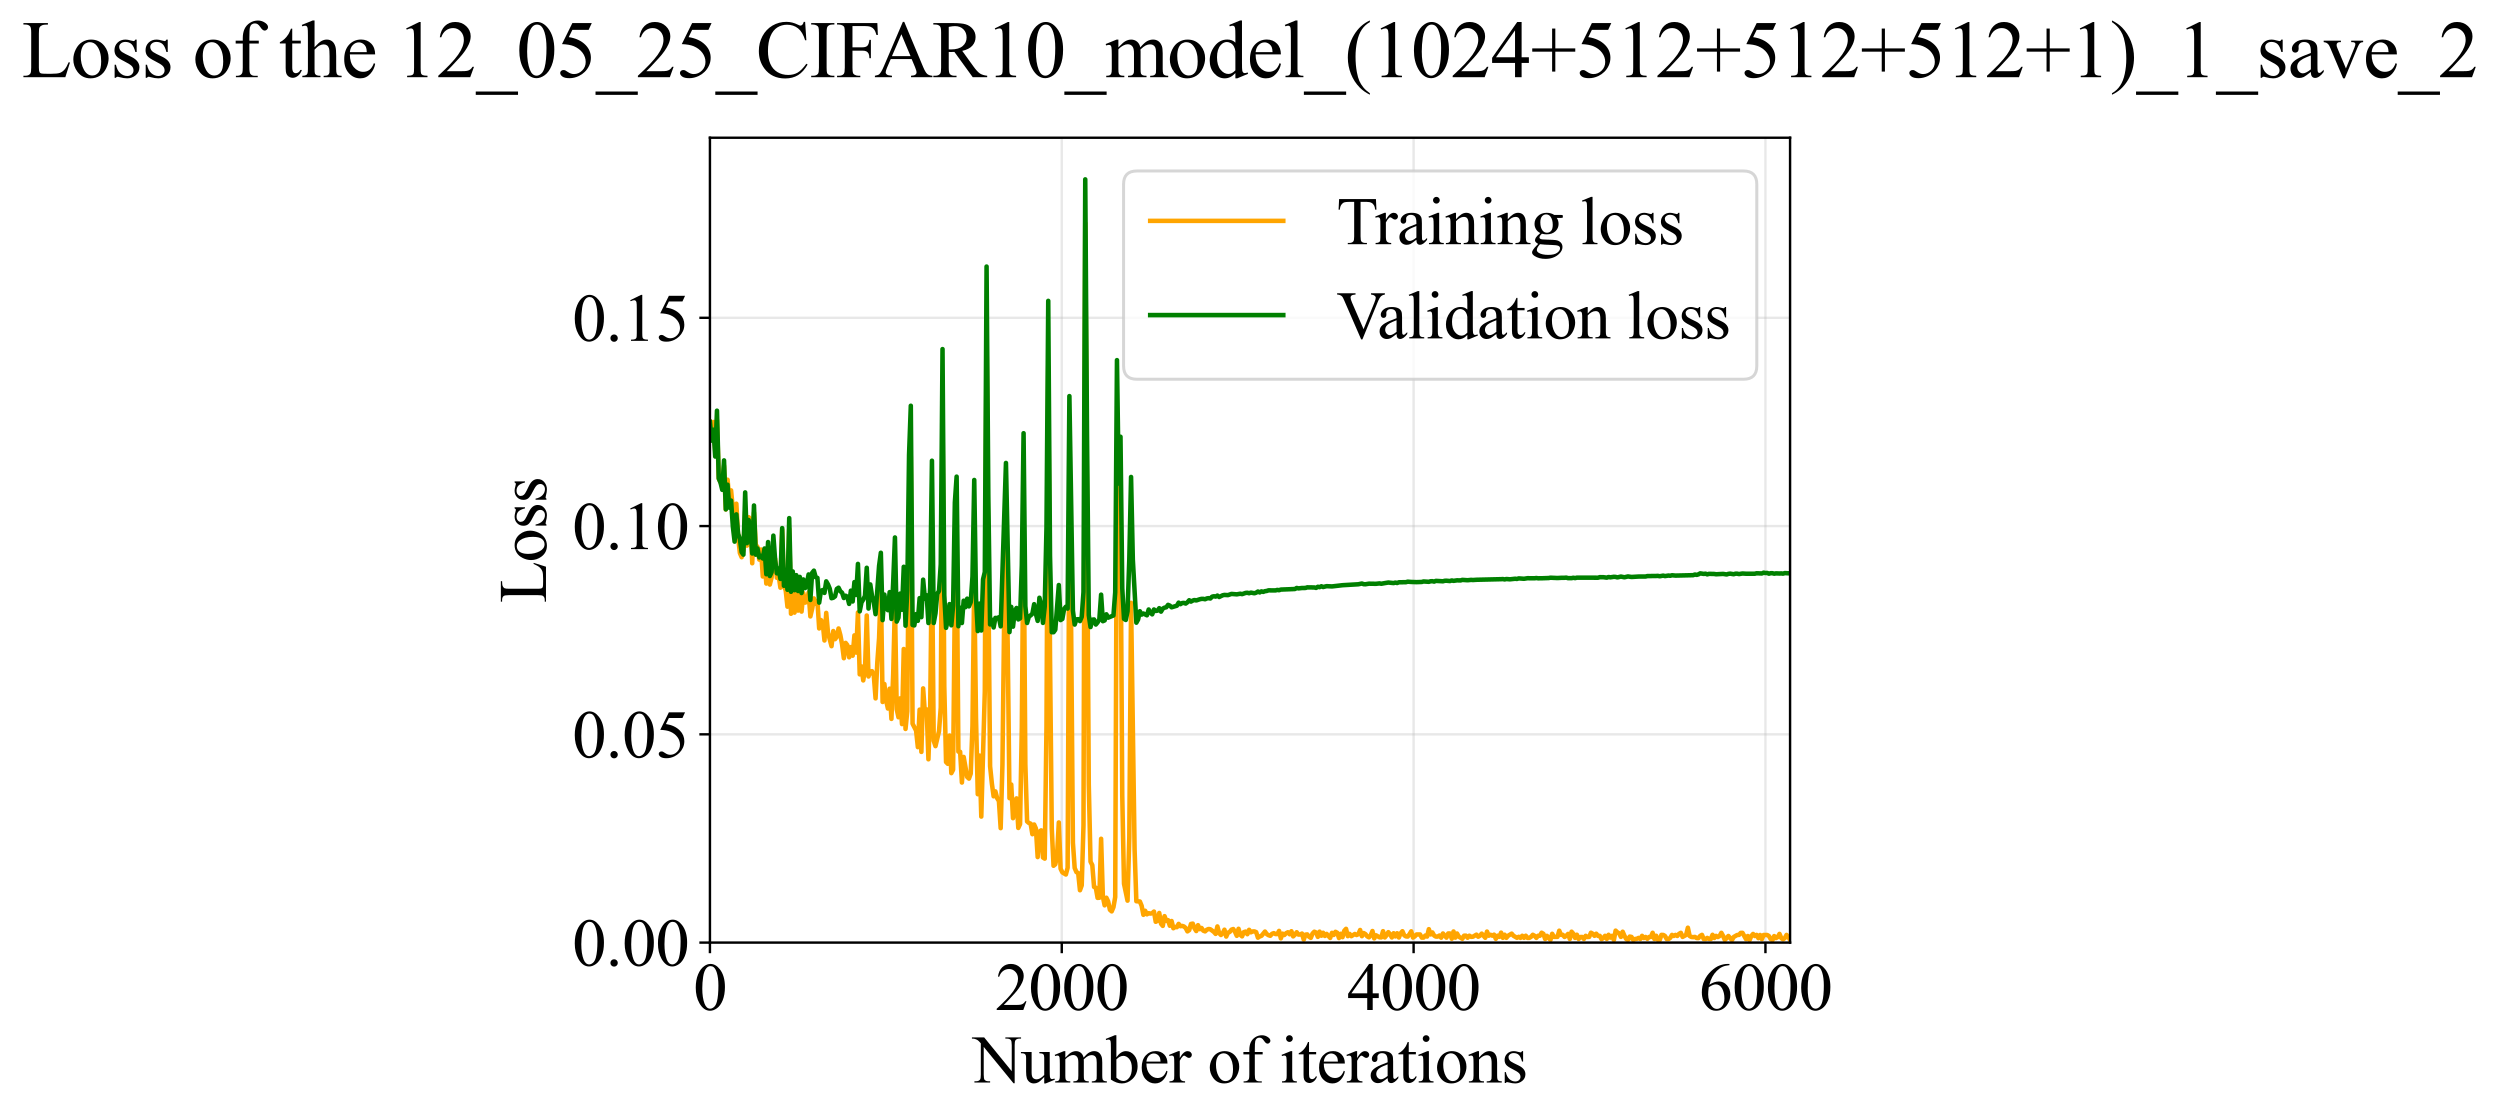 <?xml version="1.0" encoding="utf-8" standalone="no"?>
<!DOCTYPE svg PUBLIC "-//W3C//DTD SVG 1.1//EN"
  "http://www.w3.org/Graphics/SVG/1.1/DTD/svg11.dtd">
<svg xmlns:xlink="http://www.w3.org/1999/xlink" width="826.559pt" height="369.808pt" viewBox="0 0 826.559 369.808" xmlns="http://www.w3.org/2000/svg" version="1.1">
 <defs>
  <style type="text/css">*{stroke-linejoin: round; stroke-linecap: butt}</style>
 </defs>
 <g id="figure_1">
  <g id="patch_1">
   <path d="M -0 369.808 
L 826.559 369.808 
L 826.559 0 
L -0 0 
z
" style="fill: #ffffff"/>
  </g>
  <g id="axes_1">
   <g id="patch_2">
    <path d="M 234.719 311.644 
L 591.839 311.644 
L 591.839 45.532 
L 234.719 45.532 
z
" style="fill: #ffffff"/>
   </g>
   <g id="matplotlib.axis_1">
    <g id="xtick_1">
     <g id="line2d_1">
      <path d="M 234.719 311.644 
L 234.719 45.532 
" clip-path="url(#p44a8a61655)" style="fill: none; stroke: #b0b0b0; stroke-opacity: 0.3; stroke-width: 0.8; stroke-linecap: square"/>
     </g>
     <g id="line2d_2">
      <defs>
       <path id="me5c2ce3f44" d="M 0 0 
L 0 3.5 
" style="stroke: #000000; stroke-width: 0.8"/>
      </defs>
      <g>
       <use xlink:href="#me5c2ce3f44" x="234.719" y="311.644" style="stroke: #000000; stroke-width: 0.8"/>
      </g>
     </g>
     <g id="text_1">
      <!-- 0 -->
      <g transform="translate(229.219 333.92) scale(0.22 -0.22)">
       <defs>
        <path id="TimesNewRomanPSMT-30" d="M 231 2094 
Q 231 2819 450 3342 
Q 669 3866 1031 4122 
Q 1313 4325 1613 4325 
Q 2100 4325 2488 3828 
Q 2972 3213 2972 2159 
Q 2972 1422 2759 906 
Q 2547 391 2217 158 
Q 1888 -75 1581 -75 
Q 975 -75 572 641 
Q 231 1244 231 2094 
z
M 844 2016 
Q 844 1141 1059 588 
Q 1238 122 1591 122 
Q 1759 122 1940 273 
Q 2122 425 2216 781 
Q 2359 1319 2359 2297 
Q 2359 3022 2209 3506 
Q 2097 3866 1919 4016 
Q 1791 4119 1609 4119 
Q 1397 4119 1231 3928 
Q 1006 3669 925 3112 
Q 844 2556 844 2016 
z
" transform="scale(0.016)"/>
       </defs>
       <use xlink:href="#TimesNewRomanPSMT-30"/>
      </g>
     </g>
    </g>
    <g id="xtick_2">
     <g id="line2d_3">
      <path d="M 351.045 311.644 
L 351.045 45.532 
" clip-path="url(#p44a8a61655)" style="fill: none; stroke: #b0b0b0; stroke-opacity: 0.3; stroke-width: 0.8; stroke-linecap: square"/>
     </g>
     <g id="line2d_4">
      <g>
       <use xlink:href="#me5c2ce3f44" x="351.045" y="311.644" style="stroke: #000000; stroke-width: 0.8"/>
      </g>
     </g>
     <g id="text_2">
      <!-- 2000 -->
      <g transform="translate(329.045 333.92) scale(0.22 -0.22)">
       <defs>
        <path id="TimesNewRomanPSMT-32" d="M 2934 816 
L 2638 0 
L 138 0 
L 138 116 
Q 1241 1122 1691 1759 
Q 2141 2397 2141 2925 
Q 2141 3328 1894 3587 
Q 1647 3847 1303 3847 
Q 991 3847 742 3664 
Q 494 3481 375 3128 
L 259 3128 
Q 338 3706 661 4015 
Q 984 4325 1469 4325 
Q 1984 4325 2329 3994 
Q 2675 3663 2675 3213 
Q 2675 2891 2525 2569 
Q 2294 2063 1775 1497 
Q 997 647 803 472 
L 1909 472 
Q 2247 472 2383 497 
Q 2519 522 2628 598 
Q 2738 675 2819 816 
L 2934 816 
z
" transform="scale(0.016)"/>
       </defs>
       <use xlink:href="#TimesNewRomanPSMT-32"/>
       <use xlink:href="#TimesNewRomanPSMT-30" transform="translate(50 0)"/>
       <use xlink:href="#TimesNewRomanPSMT-30" transform="translate(100 0)"/>
       <use xlink:href="#TimesNewRomanPSMT-30" transform="translate(150 0)"/>
      </g>
     </g>
    </g>
    <g id="xtick_3">
     <g id="line2d_5">
      <path d="M 467.371 311.644 
L 467.371 45.532 
" clip-path="url(#p44a8a61655)" style="fill: none; stroke: #b0b0b0; stroke-opacity: 0.3; stroke-width: 0.8; stroke-linecap: square"/>
     </g>
     <g id="line2d_6">
      <g>
       <use xlink:href="#me5c2ce3f44" x="467.371" y="311.644" style="stroke: #000000; stroke-width: 0.8"/>
      </g>
     </g>
     <g id="text_3">
      <!-- 4000 -->
      <g transform="translate(445.371 333.92) scale(0.22 -0.22)">
       <defs>
        <path id="TimesNewRomanPSMT-34" d="M 2978 1563 
L 2978 1119 
L 2409 1119 
L 2409 0 
L 1894 0 
L 1894 1119 
L 100 1119 
L 100 1519 
L 2066 4325 
L 2409 4325 
L 2409 1563 
L 2978 1563 
z
M 1894 1563 
L 1894 3666 
L 406 1563 
L 1894 1563 
z
" transform="scale(0.016)"/>
       </defs>
       <use xlink:href="#TimesNewRomanPSMT-34"/>
       <use xlink:href="#TimesNewRomanPSMT-30" transform="translate(50 0)"/>
       <use xlink:href="#TimesNewRomanPSMT-30" transform="translate(100 0)"/>
       <use xlink:href="#TimesNewRomanPSMT-30" transform="translate(150 0)"/>
      </g>
     </g>
    </g>
    <g id="xtick_4">
     <g id="line2d_7">
      <path d="M 583.697 311.644 
L 583.697 45.532 
" clip-path="url(#p44a8a61655)" style="fill: none; stroke: #b0b0b0; stroke-opacity: 0.3; stroke-width: 0.8; stroke-linecap: square"/>
     </g>
     <g id="line2d_8">
      <g>
       <use xlink:href="#me5c2ce3f44" x="583.697" y="311.644" style="stroke: #000000; stroke-width: 0.8"/>
      </g>
     </g>
     <g id="text_4">
      <!-- 6000 -->
      <g transform="translate(561.697 333.92) scale(0.22 -0.22)">
       <defs>
        <path id="TimesNewRomanPSMT-36" d="M 2869 4325 
L 2869 4209 
Q 2456 4169 2195 4045 
Q 1934 3922 1679 3669 
Q 1425 3416 1258 3105 
Q 1091 2794 978 2366 
Q 1428 2675 1881 2675 
Q 2316 2675 2634 2325 
Q 2953 1975 2953 1425 
Q 2953 894 2631 456 
Q 2244 -75 1606 -75 
Q 1172 -75 869 213 
Q 275 772 275 1663 
Q 275 2231 503 2743 
Q 731 3256 1154 3653 
Q 1578 4050 1965 4187 
Q 2353 4325 2688 4325 
L 2869 4325 
z
M 925 2138 
Q 869 1716 869 1456 
Q 869 1156 980 804 
Q 1091 453 1309 247 
Q 1469 100 1697 100 
Q 1969 100 2183 356 
Q 2397 613 2397 1088 
Q 2397 1622 2184 2012 
Q 1972 2403 1581 2403 
Q 1463 2403 1327 2353 
Q 1191 2303 925 2138 
z
" transform="scale(0.016)"/>
       </defs>
       <use xlink:href="#TimesNewRomanPSMT-36"/>
       <use xlink:href="#TimesNewRomanPSMT-30" transform="translate(50 0)"/>
       <use xlink:href="#TimesNewRomanPSMT-30" transform="translate(100 0)"/>
       <use xlink:href="#TimesNewRomanPSMT-30" transform="translate(150 0)"/>
      </g>
     </g>
    </g>
    <g id="text_5">
     <!-- Number of iterations -->
     <g transform="translate(321.637 357.902) scale(0.22 -0.22)">
      <defs>
       <path id="TimesNewRomanPSMT-4e" d="M -84 4238 
L 1066 4238 
L 3656 1059 
L 3656 3503 
Q 3656 3894 3569 3991 
Q 3453 4122 3203 4122 
L 3056 4122 
L 3056 4238 
L 4531 4238 
L 4531 4122 
L 4381 4122 
Q 4113 4122 4000 3959 
Q 3931 3859 3931 3503 
L 3931 -69 
L 3819 -69 
L 1025 3344 
L 1025 734 
Q 1025 344 1109 247 
Q 1228 116 1475 116 
L 1625 116 
L 1625 0 
L 150 0 
L 150 116 
L 297 116 
Q 569 116 681 278 
Q 750 378 750 734 
L 750 3681 
Q 566 3897 470 3965 
Q 375 4034 191 4094 
Q 100 4122 -84 4122 
L -84 4238 
z
" transform="scale(0.016)"/>
       <path id="TimesNewRomanPSMT-75" d="M 2709 2863 
L 2709 1128 
Q 2709 631 2732 520 
Q 2756 409 2807 365 
Q 2859 322 2928 322 
Q 3025 322 3147 375 
L 3191 266 
L 2334 -88 
L 2194 -88 
L 2194 519 
Q 1825 119 1631 15 
Q 1438 -88 1222 -88 
Q 981 -88 804 51 
Q 628 191 559 409 
Q 491 628 491 1028 
L 491 2306 
Q 491 2509 447 2587 
Q 403 2666 317 2708 
Q 231 2750 6 2747 
L 6 2863 
L 1009 2863 
L 1009 947 
Q 1009 547 1148 422 
Q 1288 297 1484 297 
Q 1619 297 1789 381 
Q 1959 466 2194 703 
L 2194 2325 
Q 2194 2569 2105 2655 
Q 2016 2741 1734 2747 
L 1734 2863 
L 2709 2863 
z
" transform="scale(0.016)"/>
       <path id="TimesNewRomanPSMT-6d" d="M 1050 2338 
Q 1363 2650 1419 2697 
Q 1559 2816 1721 2881 
Q 1884 2947 2044 2947 
Q 2313 2947 2506 2790 
Q 2700 2634 2766 2338 
Q 3088 2713 3309 2830 
Q 3531 2947 3766 2947 
Q 3994 2947 4170 2830 
Q 4347 2713 4450 2447 
Q 4519 2266 4519 1878 
L 4519 647 
Q 4519 378 4559 278 
Q 4591 209 4675 161 
Q 4759 113 4950 113 
L 4950 0 
L 3538 0 
L 3538 113 
L 3597 113 
Q 3781 113 3884 184 
Q 3956 234 3988 344 
Q 4000 397 4000 647 
L 4000 1878 
Q 4000 2228 3916 2372 
Q 3794 2572 3525 2572 
Q 3359 2572 3192 2489 
Q 3025 2406 2788 2181 
L 2781 2147 
L 2788 2013 
L 2788 647 
Q 2788 353 2820 281 
Q 2853 209 2943 161 
Q 3034 113 3253 113 
L 3253 0 
L 1806 0 
L 1806 113 
Q 2044 113 2133 169 
Q 2222 225 2256 338 
Q 2272 391 2272 647 
L 2272 1878 
Q 2272 2228 2169 2381 
Q 2031 2581 1784 2581 
Q 1616 2581 1450 2491 
Q 1191 2353 1050 2181 
L 1050 647 
Q 1050 366 1089 281 
Q 1128 197 1204 155 
Q 1281 113 1516 113 
L 1516 0 
L 100 0 
L 100 113 
Q 297 113 375 155 
Q 453 197 493 289 
Q 534 381 534 647 
L 534 1741 
Q 534 2213 506 2350 
Q 484 2453 437 2492 
Q 391 2531 309 2531 
Q 222 2531 100 2484 
L 53 2597 
L 916 2947 
L 1050 2947 
L 1050 2338 
z
" transform="scale(0.016)"/>
       <path id="TimesNewRomanPSMT-62" d="M 984 2369 
Q 1400 2947 1881 2947 
Q 2322 2947 2650 2570 
Q 2978 2194 2978 1541 
Q 2978 778 2472 313 
Q 2038 -88 1503 -88 
Q 1253 -88 995 3 
Q 738 94 469 275 
L 469 3241 
Q 469 3728 445 3840 
Q 422 3953 372 3993 
Q 322 4034 247 4034 
Q 159 4034 28 3984 
L -16 4094 
L 844 4444 
L 984 4444 
L 984 2369 
z
M 984 2169 
L 984 456 
Q 1144 300 1314 220 
Q 1484 141 1663 141 
Q 1947 141 2192 453 
Q 2438 766 2438 1363 
Q 2438 1913 2192 2208 
Q 1947 2503 1634 2503 
Q 1469 2503 1303 2419 
Q 1178 2356 984 2169 
z
" transform="scale(0.016)"/>
       <path id="TimesNewRomanPSMT-65" d="M 681 1784 
Q 678 1147 991 784 
Q 1303 422 1725 422 
Q 2006 422 2214 576 
Q 2422 731 2563 1106 
L 2659 1044 
Q 2594 616 2278 264 
Q 1963 -88 1488 -88 
Q 972 -88 605 314 
Q 238 716 238 1394 
Q 238 2128 614 2539 
Q 991 2950 1559 2950 
Q 2041 2950 2350 2633 
Q 2659 2316 2659 1784 
L 681 1784 
z
M 681 1966 
L 2006 1966 
Q 1991 2241 1941 2353 
Q 1863 2528 1708 2628 
Q 1553 2728 1384 2728 
Q 1125 2728 920 2526 
Q 716 2325 681 1966 
z
" transform="scale(0.016)"/>
       <path id="TimesNewRomanPSMT-72" d="M 1038 2947 
L 1038 2303 
Q 1397 2947 1775 2947 
Q 1947 2947 2059 2842 
Q 2172 2738 2172 2600 
Q 2172 2478 2090 2393 
Q 2009 2309 1897 2309 
Q 1788 2309 1652 2417 
Q 1516 2525 1450 2525 
Q 1394 2525 1328 2463 
Q 1188 2334 1038 2041 
L 1038 669 
Q 1038 431 1097 309 
Q 1138 225 1241 169 
Q 1344 113 1538 113 
L 1538 0 
L 72 0 
L 72 113 
Q 291 113 397 181 
Q 475 231 506 341 
Q 522 394 522 644 
L 522 1753 
Q 522 2253 501 2348 
Q 481 2444 426 2487 
Q 372 2531 291 2531 
Q 194 2531 72 2484 
L 41 2597 
L 906 2947 
L 1038 2947 
z
" transform="scale(0.016)"/>
       <path id="TimesNewRomanPSMT-20" transform="scale(0.016)"/>
       <path id="TimesNewRomanPSMT-6f" d="M 1600 2947 
Q 2250 2947 2644 2453 
Q 2978 2031 2978 1484 
Q 2978 1100 2793 706 
Q 2609 313 2286 112 
Q 1963 -88 1566 -88 
Q 919 -88 538 428 
Q 216 863 216 1403 
Q 216 1797 411 2186 
Q 606 2575 925 2761 
Q 1244 2947 1600 2947 
z
M 1503 2744 
Q 1338 2744 1170 2645 
Q 1003 2547 900 2300 
Q 797 2053 797 1666 
Q 797 1041 1045 587 
Q 1294 134 1700 134 
Q 2003 134 2200 384 
Q 2397 634 2397 1244 
Q 2397 2006 2069 2444 
Q 1847 2744 1503 2744 
z
" transform="scale(0.016)"/>
       <path id="TimesNewRomanPSMT-66" d="M 1319 2638 
L 1319 756 
Q 1319 356 1406 250 
Q 1522 113 1716 113 
L 1975 113 
L 1975 0 
L 266 0 
L 266 113 
L 394 113 
Q 519 113 622 175 
Q 725 238 764 344 
Q 803 450 803 756 
L 803 2638 
L 247 2638 
L 247 2863 
L 803 2863 
L 803 3050 
Q 803 3478 940 3775 
Q 1078 4072 1361 4255 
Q 1644 4438 1997 4438 
Q 2325 4438 2600 4225 
Q 2781 4084 2781 3909 
Q 2781 3816 2700 3733 
Q 2619 3650 2525 3650 
Q 2453 3650 2373 3701 
Q 2294 3753 2178 3923 
Q 2063 4094 1966 4153 
Q 1869 4213 1750 4213 
Q 1606 4213 1506 4136 
Q 1406 4059 1362 3898 
Q 1319 3738 1319 3069 
L 1319 2863 
L 2056 2863 
L 2056 2638 
L 1319 2638 
z
" transform="scale(0.016)"/>
       <path id="TimesNewRomanPSMT-69" d="M 928 4444 
Q 1059 4444 1151 4351 
Q 1244 4259 1244 4128 
Q 1244 3997 1151 3903 
Q 1059 3809 928 3809 
Q 797 3809 703 3903 
Q 609 3997 609 4128 
Q 609 4259 701 4351 
Q 794 4444 928 4444 
z
M 1188 2947 
L 1188 647 
Q 1188 378 1227 289 
Q 1266 200 1342 156 
Q 1419 113 1622 113 
L 1622 0 
L 231 0 
L 231 113 
Q 441 113 512 153 
Q 584 194 626 287 
Q 669 381 669 647 
L 669 1750 
Q 669 2216 641 2353 
Q 619 2453 572 2492 
Q 525 2531 444 2531 
Q 356 2531 231 2484 
L 188 2597 
L 1050 2947 
L 1188 2947 
z
" transform="scale(0.016)"/>
       <path id="TimesNewRomanPSMT-74" d="M 1031 3803 
L 1031 2863 
L 1700 2863 
L 1700 2644 
L 1031 2644 
L 1031 788 
Q 1031 509 1111 412 
Q 1191 316 1316 316 
Q 1419 316 1516 380 
Q 1613 444 1666 569 
L 1788 569 
Q 1678 263 1478 108 
Q 1278 -47 1066 -47 
Q 922 -47 784 33 
Q 647 113 581 261 
Q 516 409 516 719 
L 516 2644 
L 63 2644 
L 63 2747 
Q 234 2816 414 2980 
Q 594 3144 734 3369 
Q 806 3488 934 3803 
L 1031 3803 
z
" transform="scale(0.016)"/>
       <path id="TimesNewRomanPSMT-61" d="M 1822 413 
Q 1381 72 1269 19 
Q 1100 -59 909 -59 
Q 613 -59 420 144 
Q 228 347 228 678 
Q 228 888 322 1041 
Q 450 1253 767 1440 
Q 1084 1628 1822 1897 
L 1822 2009 
Q 1822 2438 1686 2597 
Q 1550 2756 1291 2756 
Q 1094 2756 978 2650 
Q 859 2544 859 2406 
L 866 2225 
Q 866 2081 792 2003 
Q 719 1925 600 1925 
Q 484 1925 411 2006 
Q 338 2088 338 2228 
Q 338 2497 613 2722 
Q 888 2947 1384 2947 
Q 1766 2947 2009 2819 
Q 2194 2722 2281 2516 
Q 2338 2381 2338 1966 
L 2338 994 
Q 2338 584 2353 492 
Q 2369 400 2405 369 
Q 2441 338 2488 338 
Q 2538 338 2575 359 
Q 2641 400 2828 588 
L 2828 413 
Q 2478 -56 2159 -56 
Q 2006 -56 1915 50 
Q 1825 156 1822 413 
z
M 1822 616 
L 1822 1706 
Q 1350 1519 1213 1441 
Q 966 1303 859 1153 
Q 753 1003 753 825 
Q 753 600 887 451 
Q 1022 303 1197 303 
Q 1434 303 1822 616 
z
" transform="scale(0.016)"/>
       <path id="TimesNewRomanPSMT-6e" d="M 1034 2341 
Q 1538 2947 1994 2947 
Q 2228 2947 2397 2830 
Q 2566 2713 2666 2444 
Q 2734 2256 2734 1869 
L 2734 647 
Q 2734 375 2778 278 
Q 2813 200 2889 156 
Q 2966 113 3172 113 
L 3172 0 
L 1756 0 
L 1756 113 
L 1816 113 
Q 2016 113 2095 173 
Q 2175 234 2206 353 
Q 2219 400 2219 647 
L 2219 1819 
Q 2219 2209 2117 2386 
Q 2016 2563 1775 2563 
Q 1403 2563 1034 2156 
L 1034 647 
Q 1034 356 1069 288 
Q 1113 197 1189 155 
Q 1266 113 1500 113 
L 1500 0 
L 84 0 
L 84 113 
L 147 113 
Q 366 113 442 223 
Q 519 334 519 647 
L 519 1709 
Q 519 2225 495 2337 
Q 472 2450 423 2490 
Q 375 2531 294 2531 
Q 206 2531 84 2484 
L 38 2597 
L 900 2947 
L 1034 2947 
L 1034 2341 
z
" transform="scale(0.016)"/>
       <path id="TimesNewRomanPSMT-73" d="M 2050 2947 
L 2050 1972 
L 1947 1972 
Q 1828 2431 1642 2597 
Q 1456 2763 1169 2763 
Q 950 2763 815 2647 
Q 681 2531 681 2391 
Q 681 2216 781 2091 
Q 878 1963 1175 1819 
L 1631 1597 
Q 2266 1288 2266 781 
Q 2266 391 1970 151 
Q 1675 -88 1309 -88 
Q 1047 -88 709 6 
Q 606 38 541 38 
Q 469 38 428 -44 
L 325 -44 
L 325 978 
L 428 978 
Q 516 541 762 319 
Q 1009 97 1316 97 
Q 1531 97 1667 223 
Q 1803 350 1803 528 
Q 1803 744 1651 891 
Q 1500 1038 1047 1263 
Q 594 1488 453 1669 
Q 313 1847 313 2119 
Q 313 2472 555 2709 
Q 797 2947 1181 2947 
Q 1350 2947 1591 2875 
Q 1750 2828 1803 2828 
Q 1853 2828 1881 2850 
Q 1909 2872 1947 2947 
L 2050 2947 
z
" transform="scale(0.016)"/>
      </defs>
      <use xlink:href="#TimesNewRomanPSMT-4e"/>
      <use xlink:href="#TimesNewRomanPSMT-75" transform="translate(72.217 0)"/>
      <use xlink:href="#TimesNewRomanPSMT-6d" transform="translate(122.217 0)"/>
      <use xlink:href="#TimesNewRomanPSMT-62" transform="translate(200 0)"/>
      <use xlink:href="#TimesNewRomanPSMT-65" transform="translate(250 0)"/>
      <use xlink:href="#TimesNewRomanPSMT-72" transform="translate(294.385 0)"/>
      <use xlink:href="#TimesNewRomanPSMT-20" transform="translate(327.686 0)"/>
      <use xlink:href="#TimesNewRomanPSMT-6f" transform="translate(352.686 0)"/>
      <use xlink:href="#TimesNewRomanPSMT-66" transform="translate(402.686 0)"/>
      <use xlink:href="#TimesNewRomanPSMT-20" transform="translate(435.986 0)"/>
      <use xlink:href="#TimesNewRomanPSMT-69" transform="translate(460.986 0)"/>
      <use xlink:href="#TimesNewRomanPSMT-74" transform="translate(488.77 0)"/>
      <use xlink:href="#TimesNewRomanPSMT-65" transform="translate(516.553 0)"/>
      <use xlink:href="#TimesNewRomanPSMT-72" transform="translate(560.938 0)"/>
      <use xlink:href="#TimesNewRomanPSMT-61" transform="translate(594.238 0)"/>
      <use xlink:href="#TimesNewRomanPSMT-74" transform="translate(638.623 0)"/>
      <use xlink:href="#TimesNewRomanPSMT-69" transform="translate(666.406 0)"/>
      <use xlink:href="#TimesNewRomanPSMT-6f" transform="translate(694.189 0)"/>
      <use xlink:href="#TimesNewRomanPSMT-6e" transform="translate(744.189 0)"/>
      <use xlink:href="#TimesNewRomanPSMT-73" transform="translate(794.189 0)"/>
     </g>
    </g>
   </g>
   <g id="matplotlib.axis_2">
    <g id="ytick_1">
     <g id="line2d_9">
      <path d="M 234.719 311.644 
L 591.839 311.644 
" clip-path="url(#p44a8a61655)" style="fill: none; stroke: #b0b0b0; stroke-opacity: 0.3; stroke-width: 0.8; stroke-linecap: square"/>
     </g>
     <g id="line2d_10">
      <defs>
       <path id="mdc9034e1c5" d="M 0 0 
L -3.5 0 
" style="stroke: #000000; stroke-width: 0.8"/>
      </defs>
      <g>
       <use xlink:href="#mdc9034e1c5" x="234.719" y="311.644" style="stroke: #000000; stroke-width: 0.8"/>
      </g>
     </g>
     <g id="text_6">
      <!-- 0.00 -->
      <g transform="translate(189.219 319.282) scale(0.22 -0.22)">
       <defs>
        <path id="TimesNewRomanPSMT-2e" d="M 800 606 
Q 947 606 1047 504 
Q 1147 403 1147 259 
Q 1147 116 1045 14 
Q 944 -88 800 -88 
Q 656 -88 554 14 
Q 453 116 453 259 
Q 453 406 554 506 
Q 656 606 800 606 
z
" transform="scale(0.016)"/>
       </defs>
       <use xlink:href="#TimesNewRomanPSMT-30"/>
       <use xlink:href="#TimesNewRomanPSMT-2e" transform="translate(50 0)"/>
       <use xlink:href="#TimesNewRomanPSMT-30" transform="translate(75 0)"/>
       <use xlink:href="#TimesNewRomanPSMT-30" transform="translate(125 0)"/>
      </g>
     </g>
    </g>
    <g id="ytick_2">
     <g id="line2d_11">
      <path d="M 234.719 242.785 
L 591.839 242.785 
" clip-path="url(#p44a8a61655)" style="fill: none; stroke: #b0b0b0; stroke-opacity: 0.3; stroke-width: 0.8; stroke-linecap: square"/>
     </g>
     <g id="line2d_12">
      <g>
       <use xlink:href="#mdc9034e1c5" x="234.719" y="242.785" style="stroke: #000000; stroke-width: 0.8"/>
      </g>
     </g>
     <g id="text_7">
      <!-- 0.05 -->
      <g transform="translate(189.219 250.424) scale(0.22 -0.22)">
       <defs>
        <path id="TimesNewRomanPSMT-35" d="M 2778 4238 
L 2534 3706 
L 1259 3706 
L 981 3138 
Q 1809 3016 2294 2522 
Q 2709 2097 2709 1522 
Q 2709 1188 2573 903 
Q 2438 619 2231 419 
Q 2025 219 1772 97 
Q 1413 -75 1034 -75 
Q 653 -75 479 54 
Q 306 184 306 341 
Q 306 428 378 495 
Q 450 563 559 563 
Q 641 563 702 538 
Q 763 513 909 409 
Q 1144 247 1384 247 
Q 1750 247 2026 523 
Q 2303 800 2303 1197 
Q 2303 1581 2056 1914 
Q 1809 2247 1375 2428 
Q 1034 2569 447 2591 
L 1259 4238 
L 2778 4238 
z
" transform="scale(0.016)"/>
       </defs>
       <use xlink:href="#TimesNewRomanPSMT-30"/>
       <use xlink:href="#TimesNewRomanPSMT-2e" transform="translate(50 0)"/>
       <use xlink:href="#TimesNewRomanPSMT-30" transform="translate(75 0)"/>
       <use xlink:href="#TimesNewRomanPSMT-35" transform="translate(125 0)"/>
      </g>
     </g>
    </g>
    <g id="ytick_3">
     <g id="line2d_13">
      <path d="M 234.719 173.927 
L 591.839 173.927 
" clip-path="url(#p44a8a61655)" style="fill: none; stroke: #b0b0b0; stroke-opacity: 0.3; stroke-width: 0.8; stroke-linecap: square"/>
     </g>
     <g id="line2d_14">
      <g>
       <use xlink:href="#mdc9034e1c5" x="234.719" y="173.927" style="stroke: #000000; stroke-width: 0.8"/>
      </g>
     </g>
     <g id="text_8">
      <!-- 0.10 -->
      <g transform="translate(189.219 181.566) scale(0.22 -0.22)">
       <defs>
        <path id="TimesNewRomanPSMT-31" d="M 750 3822 
L 1781 4325 
L 1884 4325 
L 1884 747 
Q 1884 391 1914 303 
Q 1944 216 2037 169 
Q 2131 122 2419 116 
L 2419 0 
L 825 0 
L 825 116 
Q 1125 122 1212 167 
Q 1300 213 1334 289 
Q 1369 366 1369 747 
L 1369 3034 
Q 1369 3497 1338 3628 
Q 1316 3728 1258 3775 
Q 1200 3822 1119 3822 
Q 1003 3822 797 3725 
L 750 3822 
z
" transform="scale(0.016)"/>
       </defs>
       <use xlink:href="#TimesNewRomanPSMT-30"/>
       <use xlink:href="#TimesNewRomanPSMT-2e" transform="translate(50 0)"/>
       <use xlink:href="#TimesNewRomanPSMT-31" transform="translate(75 0)"/>
       <use xlink:href="#TimesNewRomanPSMT-30" transform="translate(125 0)"/>
      </g>
     </g>
    </g>
    <g id="ytick_4">
     <g id="line2d_15">
      <path d="M 234.719 105.069 
L 591.839 105.069 
" clip-path="url(#p44a8a61655)" style="fill: none; stroke: #b0b0b0; stroke-opacity: 0.3; stroke-width: 0.8; stroke-linecap: square"/>
     </g>
     <g id="line2d_16">
      <g>
       <use xlink:href="#mdc9034e1c5" x="234.719" y="105.069" style="stroke: #000000; stroke-width: 0.8"/>
      </g>
     </g>
     <g id="text_9">
      <!-- 0.15 -->
      <g transform="translate(189.219 112.707) scale(0.22 -0.22)">
       <use xlink:href="#TimesNewRomanPSMT-30"/>
       <use xlink:href="#TimesNewRomanPSMT-2e" transform="translate(50 0)"/>
       <use xlink:href="#TimesNewRomanPSMT-31" transform="translate(75 0)"/>
       <use xlink:href="#TimesNewRomanPSMT-35" transform="translate(125 0)"/>
      </g>
     </g>
    </g>
    <g id="text_10">
     <!-- Loss -->
     <g transform="translate(180.513 199.369) rotate(-90) scale(0.22 -0.22)">
      <defs>
       <path id="TimesNewRomanPSMT-4c" d="M 3669 1172 
L 3772 1150 
L 3409 0 
L 128 0 
L 128 116 
L 288 116 
Q 556 116 672 291 
Q 738 391 738 753 
L 738 3488 
Q 738 3884 650 3984 
Q 528 4122 288 4122 
L 128 4122 
L 128 4238 
L 2047 4238 
L 2047 4122 
Q 1709 4125 1573 4059 
Q 1438 3994 1388 3894 
Q 1338 3794 1338 3416 
L 1338 753 
Q 1338 494 1388 397 
Q 1425 331 1503 300 
Q 1581 269 1991 269 
L 2300 269 
Q 2788 269 2984 341 
Q 3181 413 3343 595 
Q 3506 778 3669 1172 
z
" transform="scale(0.016)"/>
      </defs>
      <use xlink:href="#TimesNewRomanPSMT-4c"/>
      <use xlink:href="#TimesNewRomanPSMT-6f" transform="translate(61.084 0)"/>
      <use xlink:href="#TimesNewRomanPSMT-73" transform="translate(111.084 0)"/>
      <use xlink:href="#TimesNewRomanPSMT-73" transform="translate(150 0)"/>
     </g>
    </g>
   </g>
   <g id="line2d_17">
    <path d="M 234.719 139.445 
L 235.302 145.371 
L 235.885 139.547 
L 236.467 148.86 
L 237.05 138.95 
L 237.632 158.201 
L 238.797 160.624 
L 239.38 154.074 
L 239.963 168.436 
L 240.545 158.609 
L 241.128 165.056 
L 241.71 162.135 
L 242.293 168.229 
L 242.876 177.402 
L 243.458 166.544 
L 244.041 177.588 
L 244.623 182.871 
L 245.206 184.221 
L 245.788 181.867 
L 246.371 169.156 
L 246.954 180.399 
L 247.536 170.998 
L 248.119 171.58 
L 248.701 186.223 
L 249.284 169.506 
L 249.866 180.119 
L 250.449 180.848 
L 251.032 185.022 
L 251.614 181.688 
L 252.197 190.606 
L 252.779 185.229 
L 253.362 192.936 
L 253.944 181.361 
L 254.527 193.262 
L 255.11 190.922 
L 255.692 183.894 
L 256.275 184.705 
L 256.857 191.04 
L 257.44 190.29 
L 258.023 194.294 
L 258.605 175.134 
L 259.188 193.729 
L 259.77 195.188 
L 260.353 200.578 
L 260.935 174.867 
L 261.518 202.92 
L 262.101 193.259 
L 262.683 202.547 
L 263.266 193.687 
L 263.848 201.872 
L 264.431 195.392 
L 265.013 202.205 
L 265.596 196.084 
L 266.179 199.24 
L 266.761 198.978 
L 267.344 195.904 
L 267.926 203.799 
L 268.509 201.319 
L 269.092 197.86 
L 269.674 199.63 
L 270.257 198.684 
L 270.839 207.781 
L 271.422 204.998 
L 272.004 205.892 
L 272.587 211.755 
L 273.17 202.642 
L 273.752 209.168 
L 274.917 213.642 
L 275.5 208.642 
L 276.082 211.329 
L 276.665 210.51 
L 277.248 207.792 
L 277.83 209.936 
L 278.413 213.051 
L 278.995 217.617 
L 279.578 212.553 
L 280.16 213.303 
L 280.743 217.308 
L 281.326 213.947 
L 281.908 216.783 
L 282.491 210.068 
L 283.073 215.768 
L 283.656 202.488 
L 284.239 222.959 
L 284.821 220.325 
L 285.404 224.958 
L 285.986 221.462 
L 286.569 203.502 
L 287.151 223.661 
L 287.734 221.984 
L 288.317 221.912 
L 288.899 223.33 
L 289.482 230.899 
L 290.064 218.913 
L 290.647 210.938 
L 291.229 193.577 
L 291.812 232.086 
L 292.395 226.153 
L 292.977 231.592 
L 293.56 234.252 
L 294.142 227.698 
L 294.725 237.677 
L 295.307 222.913 
L 295.89 199.525 
L 296.473 234.5 
L 297.055 237.138 
L 297.638 230.89 
L 298.22 239.397 
L 298.803 214.58 
L 299.386 241 
L 299.968 235.151 
L 300.551 169.812 
L 301.133 151.001 
L 301.716 239.281 
L 302.881 241.555 
L 303.464 247.018 
L 304.046 234.625 
L 304.629 248.597 
L 305.211 227.601 
L 305.794 235.819 
L 306.376 234.545 
L 306.959 251.039 
L 307.542 233.929 
L 308.124 183.258 
L 308.707 244.933 
L 309.289 246.691 
L 310.455 241.78 
L 311.037 233.926 
L 311.62 135.002 
L 312.202 226.82 
L 312.785 251.942 
L 313.367 252.535 
L 313.95 243.194 
L 314.533 255.613 
L 315.115 254.49 
L 315.698 197.407 
L 316.28 176.849 
L 316.863 248.501 
L 317.445 248.571 
L 318.028 258.723 
L 318.611 250.264 
L 319.776 256.891 
L 320.358 257.426 
L 320.941 255.785 
L 321.523 239.941 
L 322.106 191.64 
L 322.689 237.271 
L 323.271 262.58 
L 323.854 249.805 
L 324.436 269.982 
L 325.602 228.502 
L 326.184 107.828 
L 326.767 191.585 
L 327.349 253.359 
L 327.932 259.032 
L 328.514 263.282 
L 329.097 261.648 
L 329.68 263.891 
L 330.262 264.848 
L 330.845 273.805 
L 331.427 252.901 
L 332.01 203.284 
L 332.592 180.214 
L 333.175 213.667 
L 333.758 263.889 
L 334.34 259.379 
L 334.923 270.509 
L 335.505 265.928 
L 336.088 263.966 
L 336.67 273.733 
L 337.253 272.476 
L 337.836 240.411 
L 338.418 170.279 
L 339.001 252.621 
L 339.583 271.597 
L 340.166 272.087 
L 340.749 272.332 
L 341.331 275.805 
L 341.914 272.607 
L 342.496 273.946 
L 343.079 283.363 
L 343.661 274.957 
L 344.244 274.536 
L 344.827 283.51 
L 345.409 283.879 
L 345.992 240.297 
L 346.574 121.15 
L 347.157 216.603 
L 347.739 273.949 
L 348.322 286.244 
L 348.905 285.754 
L 349.487 282.921 
L 350.07 271.927 
L 350.652 287.199 
L 351.235 288.433 
L 352.4 289.128 
L 352.983 286.92 
L 353.565 165.205 
L 354.148 208.703 
L 354.73 278.634 
L 355.313 286.981 
L 355.896 288.344 
L 356.478 288.65 
L 357.061 294.336 
L 357.643 292.72 
L 358.226 272.874 
L 358.808 73.809 
L 359.974 259.35 
L 360.556 284.895 
L 361.139 286.03 
L 361.721 293.237 
L 362.304 293.502 
L 362.886 296.852 
L 363.469 296.814 
L 364.052 277.321 
L 364.634 296.467 
L 365.217 299.322 
L 365.799 296.814 
L 366.382 298.042 
L 366.965 300.8 
L 367.547 301.325 
L 368.13 299.939 
L 368.712 296.598 
L 369.295 149.714 
L 369.877 185.991 
L 370.46 171.206 
L 371.043 263.022 
L 371.625 292.206 
L 372.79 297.775 
L 373.373 276.886 
L 373.955 199.32 
L 375.121 280.841 
L 375.703 297.963 
L 376.868 298.058 
L 377.451 299.479 
L 378.033 302.452 
L 378.616 301.12 
L 379.199 302.296 
L 379.781 301.923 
L 380.364 302.069 
L 380.946 301.909 
L 381.529 301.389 
L 382.112 304.762 
L 382.694 304.443 
L 383.277 301.858 
L 383.859 305.415 
L 384.442 306.113 
L 385.024 302.905 
L 385.607 304.459 
L 386.19 304.234 
L 386.772 306.073 
L 387.355 304.51 
L 387.937 306.894 
L 388.52 306.478 
L 389.102 306.547 
L 389.685 305.461 
L 390.268 306.22 
L 390.85 306.122 
L 391.433 306.317 
L 392.015 306.813 
L 392.598 307.93 
L 393.181 307.506 
L 393.763 305.484 
L 394.346 305.369 
L 394.928 306.924 
L 395.511 307.821 
L 396.093 305.89 
L 396.676 307.205 
L 397.259 306.815 
L 397.841 307.701 
L 398.424 307.935 
L 399.006 307.397 
L 399.589 307.143 
L 400.171 307.243 
L 401.337 308.111 
L 401.919 308.766 
L 402.502 306.308 
L 403.084 308.514 
L 403.667 309.127 
L 404.249 308.56 
L 404.832 307.383 
L 405.415 309.646 
L 405.997 308.359 
L 406.58 308.127 
L 407.162 307.365 
L 407.745 307.17 
L 408.328 308.093 
L 408.91 309.399 
L 409.493 307.083 
L 410.075 309.061 
L 410.658 309.579 
L 411.24 308.187 
L 411.823 308.003 
L 412.406 308.871 
L 412.988 307.421 
L 413.571 308.246 
L 414.153 307.966 
L 414.736 307.941 
L 415.318 308.19 
L 415.901 310.015 
L 416.484 309.611 
L 417.066 309.415 
L 418.231 307.999 
L 418.814 308.822 
L 419.397 309.2 
L 419.979 309.393 
L 420.562 308.743 
L 421.144 308.526 
L 421.727 308.83 
L 422.309 308.831 
L 422.892 307.782 
L 423.475 310.237 
L 424.057 308.692 
L 424.64 309.13 
L 425.222 308.534 
L 425.805 308.231 
L 426.387 308.892 
L 426.97 307.89 
L 427.553 309.585 
L 428.135 309.014 
L 428.718 308.223 
L 429.3 308.99 
L 429.883 308.984 
L 430.465 308.656 
L 431.048 310.669 
L 431.631 309.01 
L 432.213 308.939 
L 432.796 309.707 
L 433.378 310.079 
L 433.961 308.643 
L 434.544 308.047 
L 435.126 308.306 
L 435.709 309.748 
L 436.291 308.024 
L 436.874 309.371 
L 437.456 308.401 
L 438.039 309.445 
L 438.622 308.769 
L 439.787 310.101 
L 440.369 308.426 
L 440.952 309.118 
L 441.534 308.08 
L 442.117 308.39 
L 442.7 310.133 
L 443.282 308.734 
L 443.865 309.852 
L 444.447 307.74 
L 445.03 307.099 
L 445.612 309.513 
L 446.195 308.768 
L 446.778 309.521 
L 447.943 308.795 
L 448.525 309.137 
L 449.108 308.855 
L 449.691 307.481 
L 450.273 309.519 
L 450.856 308.488 
L 451.438 308.831 
L 452.021 309.571 
L 452.603 309.898 
L 453.186 309.22 
L 453.769 307.819 
L 454.351 310.25 
L 454.934 309.227 
L 456.099 309.898 
L 456.681 309.923 
L 457.264 307.871 
L 457.847 309.94 
L 458.429 309.219 
L 459.012 308.194 
L 459.594 308.914 
L 460.177 309.943 
L 460.76 308.549 
L 461.342 309.601 
L 461.925 308.557 
L 462.507 309.961 
L 463.09 308.559 
L 463.672 307.891 
L 464.255 309.214 
L 464.838 309.601 
L 465.42 309.653 
L 466.003 308.893 
L 466.585 307.92 
L 467.168 309.981 
L 467.75 309.608 
L 468.333 308.959 
L 469.498 308.949 
L 470.081 310.005 
L 470.663 309.984 
L 471.246 309.313 
L 471.828 309.648 
L 472.411 307.211 
L 472.994 308.951 
L 473.576 308.287 
L 474.159 309.309 
L 474.741 309.67 
L 475.324 309.657 
L 475.907 309.313 
L 476.489 310.022 
L 477.072 308.632 
L 478.237 310.004 
L 478.819 308.622 
L 479.402 308.636 
L 479.985 310.363 
L 480.567 307.973 
L 481.15 310.008 
L 481.732 308.64 
L 482.315 309.683 
L 483.48 310.374 
L 484.063 309.364 
L 484.645 309.343 
L 485.228 310.037 
L 485.81 309.36 
L 486.393 309.731 
L 486.975 309.703 
L 488.141 309.02 
L 488.723 309.696 
L 489.306 309.369 
L 489.888 308.674 
L 491.054 310.044 
L 491.636 308.005 
L 492.219 309.37 
L 492.801 309.053 
L 493.384 309.357 
L 493.966 309.022 
L 494.549 310.39 
L 495.132 309.373 
L 495.714 309.732 
L 496.297 308.357 
L 496.879 310.063 
L 497.462 309.04 
L 498.044 310.063 
L 498.627 309.375 
L 499.792 308.684 
L 500.375 309.381 
L 501.54 310.055 
L 502.123 309.731 
L 502.705 310.081 
L 503.288 309.39 
L 503.87 310.067 
L 504.453 309.376 
L 505.035 310.078 
L 505.618 310.093 
L 506.201 309.734 
L 506.783 309.062 
L 507.366 309.401 
L 507.948 310.077 
L 508.531 309.387 
L 509.113 309.39 
L 509.696 308.381 
L 510.279 308.743 
L 510.861 310.453 
L 511.444 309.41 
L 512.609 310.776 
L 513.191 308.738 
L 513.774 309.754 
L 514.939 309.744 
L 515.522 307.713 
L 516.104 309.081 
L 516.687 309.074 
L 517.27 309.775 
L 517.852 309.403 
L 518.435 308.773 
L 519.017 310.446 
L 519.6 308.043 
L 520.182 308.724 
L 520.765 310.093 
L 521.348 309.046 
L 521.93 310.44 
L 522.513 309.806 
L 523.095 309.797 
L 523.678 310.441 
L 524.26 309.409 
L 524.843 309.811 
L 525.426 309.755 
L 526.008 308.384 
L 526.591 308.729 
L 527.173 309.401 
L 527.756 308.711 
L 528.338 309.421 
L 528.921 309.413 
L 529.504 310.531 
L 530.086 310.115 
L 530.669 309.409 
L 531.251 310.427 
L 531.834 309.069 
L 532.417 310.004 
L 532.999 309.416 
L 533.582 310.797 
L 534.164 307.692 
L 534.747 308.265 
L 535.329 308.572 
L 535.912 309.764 
L 536.495 308.053 
L 537.077 309.397 
L 537.66 310.449 
L 538.242 310.784 
L 538.825 309.656 
L 539.407 309.77 
L 539.99 310.799 
L 540.573 310.446 
L 541.155 310.398 
L 541.738 310.103 
L 542.32 310.463 
L 542.903 309.42 
L 543.486 310.132 
L 544.068 309.785 
L 544.651 310.394 
L 545.233 309.791 
L 545.816 309.775 
L 546.398 308.405 
L 546.981 310.469 
L 547.564 309.381 
L 548.146 310.758 
L 548.729 310.817 
L 549.311 309.097 
L 549.894 309.106 
L 550.476 309.442 
L 551.059 310.469 
L 551.642 310.475 
L 552.224 310.075 
L 552.807 309.099 
L 553.389 309.445 
L 553.972 309.103 
L 554.554 309.45 
L 555.137 308.753 
L 555.72 308.414 
L 556.302 309.763 
L 557.467 309.108 
L 558.05 306.727 
L 558.633 309.452 
L 559.215 309.793 
L 559.798 309.839 
L 560.38 309.769 
L 560.963 310.142 
L 561.545 310.145 
L 562.128 309.425 
L 562.711 309.092 
L 563.293 310.465 
L 563.876 310.481 
L 564.458 310.098 
L 565.041 310.457 
L 565.623 310.485 
L 566.206 309.069 
L 566.789 310.116 
L 567.371 309.426 
L 567.954 309.804 
L 568.536 309.468 
L 569.119 308.412 
L 569.701 309.456 
L 570.284 310.803 
L 571.449 309.454 
L 572.614 310.821 
L 573.197 309.796 
L 574.362 309.124 
L 574.945 309.106 
L 575.527 308.436 
L 576.11 308.432 
L 577.275 310.499 
L 577.858 309.469 
L 578.44 310.839 
L 579.023 309.468 
L 579.605 308.792 
L 580.188 309.475 
L 580.77 309.098 
L 581.353 310.165 
L 581.936 309.13 
L 582.518 310.504 
L 583.101 309.13 
L 584.266 309.132 
L 584.849 309.468 
L 585.431 310.487 
L 586.014 310.853 
L 586.596 309.495 
L 587.179 310.159 
L 587.761 309.811 
L 588.344 308.769 
L 588.927 310.157 
L 589.509 310.564 
L 590.092 310.152 
L 590.674 309.106 
L 591.257 309.795 
L 591.839 310.79 
L 591.839 310.79 
" clip-path="url(#p44a8a61655)" style="fill: none; stroke: #ffa500; stroke-width: 1.5; stroke-linecap: square"/>
   </g>
   <g id="line2d_18">
    <path d="M 234.719 139.521 
L 235.302 145.686 
L 235.885 142.062 
L 236.467 150.944 
L 237.05 135.785 
L 237.632 158.199 
L 238.215 159.563 
L 238.797 161.951 
L 239.38 152.217 
L 239.963 168.41 
L 240.545 160.254 
L 241.128 167.853 
L 241.71 165.496 
L 242.293 174.062 
L 242.876 179.072 
L 243.458 170.065 
L 244.041 176.454 
L 244.623 178.241 
L 245.206 182.573 
L 245.788 183.38 
L 246.371 162.801 
L 246.954 179.58 
L 247.536 171.947 
L 248.119 175.001 
L 248.701 182.991 
L 249.284 167.124 
L 249.866 183.389 
L 250.449 181.339 
L 251.032 184.306 
L 251.614 183.77 
L 252.197 184.641 
L 252.779 181.341 
L 253.362 189.856 
L 253.944 179.22 
L 254.527 190.442 
L 255.11 189.133 
L 255.692 177.097 
L 256.275 185.139 
L 256.857 189.558 
L 257.44 187.945 
L 258.023 191.398 
L 258.605 174.604 
L 259.188 193.673 
L 259.77 188.435 
L 260.353 194.996 
L 260.935 171.303 
L 261.518 195.653 
L 262.101 188.933 
L 262.683 195.127 
L 263.266 190.158 
L 263.848 195.395 
L 264.431 190.742 
L 265.013 196.059 
L 265.596 191.575 
L 266.179 194.437 
L 266.761 192.886 
L 267.344 189.927 
L 267.926 198.354 
L 268.509 189.394 
L 269.092 188.675 
L 269.674 190.825 
L 270.257 191.07 
L 270.839 199.249 
L 271.422 195.383 
L 272.004 195.073 
L 272.587 196.028 
L 273.17 192.209 
L 273.752 193.214 
L 274.335 194.633 
L 274.917 197.783 
L 275.5 197.636 
L 276.082 197.172 
L 276.665 194.713 
L 277.248 194.312 
L 277.83 195.478 
L 278.413 195.966 
L 278.995 197.711 
L 279.578 196.955 
L 280.16 197.307 
L 280.743 199.664 
L 281.326 195.291 
L 281.908 198.859 
L 282.491 192.459 
L 283.073 196.701 
L 283.656 186.442 
L 284.239 202.129 
L 284.821 199.186 
L 285.404 198.232 
L 285.986 197.001 
L 286.569 187.725 
L 287.151 201.196 
L 287.734 193.224 
L 288.317 197.057 
L 288.899 199.166 
L 289.482 203.059 
L 290.647 187.065 
L 291.229 182.76 
L 291.812 205.022 
L 292.395 196.578 
L 292.977 200.954 
L 293.56 201.741 
L 294.142 195.774 
L 294.725 204.632 
L 295.307 192.494 
L 295.89 177.702 
L 296.473 205.506 
L 297.055 204.194 
L 297.638 196.248 
L 298.22 201.603 
L 298.803 187.394 
L 299.386 206.859 
L 299.968 195.209 
L 300.551 150.406 
L 301.133 134.149 
L 301.716 206.632 
L 302.298 206.771 
L 302.881 203.056 
L 303.464 205.259 
L 304.046 197.759 
L 304.629 204.053 
L 305.211 191.654 
L 305.794 197.977 
L 306.376 196.81 
L 306.959 205.98 
L 307.542 194.285 
L 308.124 152.326 
L 308.707 205.972 
L 309.289 202.792 
L 309.872 196.314 
L 310.455 195.394 
L 311.037 186.544 
L 311.62 115.42 
L 312.202 196.815 
L 312.785 207.574 
L 313.367 205.078 
L 313.95 199.73 
L 314.533 206.744 
L 315.115 200.301 
L 315.698 166.096 
L 316.28 157.587 
L 316.863 207.044 
L 317.445 200.913 
L 318.028 205.979 
L 318.611 198.603 
L 319.193 200.739 
L 319.776 197.934 
L 320.358 200.482 
L 320.941 199.089 
L 321.523 190.623 
L 322.106 158.695 
L 322.689 197.816 
L 323.271 208.645 
L 323.854 199.567 
L 324.436 208.448 
L 325.019 191.529 
L 325.602 189.135 
L 326.184 88.13 
L 326.767 164.629 
L 327.349 206.455 
L 327.932 204.892 
L 328.514 207.451 
L 329.097 204.291 
L 329.68 204.36 
L 330.262 204.08 
L 330.845 207.085 
L 332.592 153.064 
L 333.758 208.992 
L 334.34 200.647 
L 334.923 207.187 
L 335.505 202.04 
L 336.088 201.02 
L 336.67 204.795 
L 337.253 204.437 
L 337.836 186.919 
L 338.418 143.235 
L 339.001 200.421 
L 339.583 205.967 
L 340.166 203.85 
L 340.749 203.464 
L 341.331 202.903 
L 341.914 199.76 
L 342.496 202.994 
L 343.079 205.284 
L 343.661 197.631 
L 344.244 200.062 
L 344.827 205.95 
L 345.409 200.575 
L 345.992 174.382 
L 346.574 99.472 
L 347.157 183.71 
L 347.739 209.027 
L 348.322 209.029 
L 348.905 208.22 
L 350.07 193.425 
L 350.652 205.019 
L 351.235 204.646 
L 351.818 201.333 
L 352.4 200.598 
L 352.983 201.215 
L 353.565 130.963 
L 354.73 201.9 
L 355.313 206.492 
L 355.896 204.769 
L 356.478 204.727 
L 357.061 205.348 
L 357.643 203.948 
L 358.226 195.725 
L 358.808 59.303 
L 359.391 143.717 
L 359.974 203.368 
L 360.556 207.317 
L 361.139 204.884 
L 361.721 204.813 
L 362.304 206.482 
L 362.886 205.783 
L 363.469 204.772 
L 364.052 196.609 
L 364.634 205.38 
L 365.217 205.123 
L 365.799 203.101 
L 366.382 204.215 
L 368.13 203.489 
L 368.712 195.835 
L 369.295 119.072 
L 369.877 159.877 
L 370.46 144.396 
L 371.043 194.429 
L 371.625 204.614 
L 372.208 204.969 
L 372.79 202.096 
L 373.373 184.864 
L 373.955 157.697 
L 374.538 184.963 
L 375.703 205.87 
L 376.286 204.814 
L 376.868 202.093 
L 377.451 203.202 
L 378.033 202.847 
L 379.199 203.431 
L 379.781 201.517 
L 380.364 202.553 
L 380.946 203.117 
L 381.529 201.51 
L 382.112 201.991 
L 382.694 201.898 
L 383.277 201.079 
L 383.859 202.221 
L 384.442 201.218 
L 385.024 200.907 
L 385.607 200.773 
L 386.19 199.984 
L 386.772 200.234 
L 387.355 200.789 
L 389.102 200.264 
L 389.685 199.247 
L 390.268 199.749 
L 390.85 199.381 
L 391.433 199.33 
L 392.015 199.559 
L 392.598 199.126 
L 393.181 198.453 
L 393.763 198.902 
L 394.346 198.572 
L 394.928 198.387 
L 395.511 198.521 
L 396.676 198.132 
L 397.259 198.001 
L 397.841 198.001 
L 398.424 198.126 
L 399.006 197.86 
L 399.589 197.762 
L 400.171 197.872 
L 400.754 197.268 
L 401.337 197.135 
L 401.919 197.247 
L 402.502 196.911 
L 403.084 197.38 
L 404.249 196.814 
L 404.832 196.696 
L 405.997 196.763 
L 407.162 196.365 
L 408.91 196.505 
L 410.075 196.297 
L 410.658 196.441 
L 411.823 196.038 
L 412.406 195.978 
L 412.988 196.141 
L 413.571 195.93 
L 414.736 196.148 
L 415.318 195.95 
L 415.901 195.573 
L 416.484 195.873 
L 417.066 195.517 
L 417.649 195.689 
L 418.231 195.462 
L 418.814 195.385 
L 419.397 195.183 
L 421.144 195.201 
L 421.727 195.201 
L 422.309 195.041 
L 422.892 195.141 
L 423.475 194.929 
L 428.135 194.743 
L 428.718 194.396 
L 429.3 194.541 
L 430.465 194.406 
L 431.631 194.392 
L 432.213 194.193 
L 434.544 194.231 
L 435.126 194.374 
L 435.709 194.002 
L 436.291 194.124 
L 436.874 193.835 
L 437.456 194.078 
L 438.622 193.801 
L 440.369 193.886 
L 443.865 193.483 
L 449.108 193.174 
L 450.273 192.918 
L 450.856 193.149 
L 451.438 193.169 
L 452.603 192.978 
L 454.934 193.02 
L 456.099 192.887 
L 456.681 193 
L 457.847 192.79 
L 459.012 192.598 
L 460.76 192.778 
L 461.342 192.609 
L 461.925 192.752 
L 462.507 192.517 
L 464.838 192.485 
L 465.42 192.316 
L 466.585 192.407 
L 468.333 192.466 
L 470.081 192.407 
L 470.663 192.245 
L 472.411 192.361 
L 472.994 192.178 
L 473.576 192.161 
L 474.159 192.289 
L 474.741 192.051 
L 477.072 192.187 
L 477.654 192.022 
L 478.237 192.001 
L 479.402 192.11 
L 479.985 191.906 
L 480.567 192.046 
L 481.732 191.874 
L 482.897 191.908 
L 483.48 191.719 
L 485.228 191.841 
L 486.393 191.716 
L 486.975 191.768 
L 488.141 191.687 
L 496.297 191.492 
L 496.879 191.453 
L 497.462 191.575 
L 498.044 191.44 
L 499.21 191.537 
L 500.957 191.345 
L 501.54 191.415 
L 502.123 191.227 
L 503.87 191.356 
L 505.035 191.17 
L 506.201 191.19 
L 507.366 191.196 
L 507.948 191.111 
L 508.531 191.203 
L 509.696 191.191 
L 512.026 191.111 
L 512.609 191.003 
L 514.939 191.11 
L 516.104 191.041 
L 517.27 191.027 
L 517.852 190.976 
L 518.435 191.152 
L 519.6 191.152 
L 520.182 191.014 
L 520.765 191.134 
L 521.348 190.987 
L 528.338 191.003 
L 528.921 190.824 
L 530.086 190.834 
L 531.251 190.989 
L 531.834 190.772 
L 532.417 190.883 
L 533.582 190.707 
L 534.164 190.745 
L 534.747 190.906 
L 535.912 190.626 
L 537.077 190.864 
L 538.242 190.582 
L 539.407 190.761 
L 541.738 190.623 
L 544.068 190.613 
L 544.651 190.466 
L 547.564 190.432 
L 548.146 190.397 
L 548.729 190.529 
L 549.894 190.308 
L 550.476 190.471 
L 551.642 190.288 
L 552.224 190.363 
L 552.807 190.197 
L 553.972 190.305 
L 559.798 190.167 
L 560.38 189.949 
L 560.963 190.073 
L 561.545 189.896 
L 562.128 189.561 
L 563.293 189.752 
L 563.876 189.663 
L 564.458 189.902 
L 565.041 189.725 
L 566.789 189.77 
L 567.371 189.867 
L 569.701 189.744 
L 570.867 189.932 
L 571.449 189.737 
L 572.032 189.661 
L 573.197 189.854 
L 573.78 189.675 
L 574.362 189.672 
L 574.945 189.803 
L 576.11 189.612 
L 577.275 189.689 
L 580.188 189.684 
L 580.77 189.538 
L 582.518 189.604 
L 583.101 189.337 
L 583.683 189.456 
L 584.266 189.425 
L 584.849 189.669 
L 585.431 189.516 
L 586.014 189.522 
L 586.596 189.677 
L 587.179 189.566 
L 588.344 189.617 
L 588.927 189.583 
L 589.509 189.665 
L 590.092 189.477 
L 591.839 189.57 
L 591.839 189.57 
" clip-path="url(#p44a8a61655)" style="fill: none; stroke: #008000; stroke-width: 1.5; stroke-linecap: square"/>
   </g>
   <g id="patch_3">
    <path d="M 234.719 311.644 
L 234.719 45.532 
" style="fill: none; stroke: #000000; stroke-width: 0.8; stroke-linejoin: miter; stroke-linecap: square"/>
   </g>
   <g id="patch_4">
    <path d="M 591.839 311.644 
L 591.839 45.532 
" style="fill: none; stroke: #000000; stroke-width: 0.8; stroke-linejoin: miter; stroke-linecap: square"/>
   </g>
   <g id="patch_5">
    <path d="M 234.719 311.644 
L 591.839 311.644 
" style="fill: none; stroke: #000000; stroke-width: 0.8; stroke-linejoin: miter; stroke-linecap: square"/>
   </g>
   <g id="patch_6">
    <path d="M 234.719 45.532 
L 591.839 45.532 
" style="fill: none; stroke: #000000; stroke-width: 0.8; stroke-linejoin: miter; stroke-linecap: square"/>
   </g>
   <g id="text_11">
    <!-- Loss of the 12_05_25_CIFAR10_model_(1024+512+512+512+1)_1_save_2 -->
    <g transform="translate(7.2 25.532) scale(0.264 -0.264)">
     <defs>
      <path id="TimesNewRomanPSMT-68" d="M 1041 4444 
L 1041 2350 
Q 1388 2731 1591 2839 
Q 1794 2947 1997 2947 
Q 2241 2947 2416 2812 
Q 2591 2678 2675 2391 
Q 2734 2191 2734 1659 
L 2734 647 
Q 2734 375 2778 275 
Q 2809 200 2884 156 
Q 2959 113 3159 113 
L 3159 0 
L 1753 0 
L 1753 113 
L 1819 113 
Q 2019 113 2097 173 
Q 2175 234 2206 353 
Q 2216 403 2216 647 
L 2216 1659 
Q 2216 2128 2167 2275 
Q 2119 2422 2012 2495 
Q 1906 2569 1756 2569 
Q 1603 2569 1437 2487 
Q 1272 2406 1041 2159 
L 1041 647 
Q 1041 353 1073 281 
Q 1106 209 1195 161 
Q 1284 113 1503 113 
L 1503 0 
L 84 0 
L 84 113 
Q 275 113 384 172 
Q 447 203 484 290 
Q 522 378 522 647 
L 522 3238 
Q 522 3728 498 3840 
Q 475 3953 426 3993 
Q 378 4034 297 4034 
Q 231 4034 84 3984 
L 41 4094 
L 897 4444 
L 1041 4444 
z
" transform="scale(0.016)"/>
      <path id="TimesNewRomanPSMT-5f" d="M 3256 -1381 
L -53 -1381 
L -53 -1119 
L 3256 -1119 
L 3256 -1381 
z
" transform="scale(0.016)"/>
      <path id="TimesNewRomanPSMT-43" d="M 3853 4334 
L 3950 2894 
L 3853 2894 
Q 3659 3541 3300 3825 
Q 2941 4109 2438 4109 
Q 2016 4109 1675 3895 
Q 1334 3681 1139 3212 
Q 944 2744 944 2047 
Q 944 1472 1128 1050 
Q 1313 628 1683 403 
Q 2053 178 2528 178 
Q 2941 178 3256 354 
Q 3572 531 3950 1056 
L 4047 994 
Q 3728 428 3303 165 
Q 2878 -97 2294 -97 
Q 1241 -97 663 684 
Q 231 1266 231 2053 
Q 231 2688 515 3219 
Q 800 3750 1298 4042 
Q 1797 4334 2388 4334 
Q 2847 4334 3294 4109 
Q 3425 4041 3481 4041 
Q 3566 4041 3628 4100 
Q 3709 4184 3744 4334 
L 3853 4334 
z
" transform="scale(0.016)"/>
      <path id="TimesNewRomanPSMT-49" d="M 1975 116 
L 1975 0 
L 159 0 
L 159 116 
L 309 116 
Q 572 116 691 269 
Q 766 369 766 750 
L 766 3488 
Q 766 3809 725 3913 
Q 694 3991 597 4047 
Q 459 4122 309 4122 
L 159 4122 
L 159 4238 
L 1975 4238 
L 1975 4122 
L 1822 4122 
Q 1563 4122 1444 3969 
Q 1366 3869 1366 3488 
L 1366 750 
Q 1366 428 1406 325 
Q 1438 247 1538 191 
Q 1672 116 1822 116 
L 1975 116 
z
" transform="scale(0.016)"/>
      <path id="TimesNewRomanPSMT-46" d="M 1309 4006 
L 1309 2341 
L 2081 2341 
Q 2347 2341 2470 2458 
Q 2594 2575 2634 2922 
L 2750 2922 
L 2750 1488 
L 2634 1488 
Q 2631 1734 2570 1850 
Q 2509 1966 2401 2023 
Q 2294 2081 2081 2081 
L 1309 2081 
L 1309 750 
Q 1309 428 1350 325 
Q 1381 247 1481 191 
Q 1619 116 1769 116 
L 1922 116 
L 1922 0 
L 103 0 
L 103 116 
L 253 116 
Q 516 116 634 269 
Q 709 369 709 750 
L 709 3488 
Q 709 3809 669 3913 
Q 638 3991 541 4047 
Q 406 4122 253 4122 
L 103 4122 
L 103 4238 
L 3256 4238 
L 3297 3306 
L 3188 3306 
Q 3106 3603 2998 3742 
Q 2891 3881 2733 3943 
Q 2575 4006 2244 4006 
L 1309 4006 
z
" transform="scale(0.016)"/>
      <path id="TimesNewRomanPSMT-41" d="M 2928 1419 
L 1288 1419 
L 1000 750 
Q 894 503 894 381 
Q 894 284 986 211 
Q 1078 138 1384 116 
L 1384 0 
L 50 0 
L 50 116 
Q 316 163 394 238 
Q 553 388 747 847 
L 2238 4334 
L 2347 4334 
L 3822 809 
Q 4000 384 4145 257 
Q 4291 131 4550 116 
L 4550 0 
L 2878 0 
L 2878 116 
Q 3131 128 3220 200 
Q 3309 272 3309 375 
Q 3309 513 3184 809 
L 2928 1419 
z
M 2841 1650 
L 2122 3363 
L 1384 1650 
L 2841 1650 
z
" transform="scale(0.016)"/>
      <path id="TimesNewRomanPSMT-52" d="M 4325 0 
L 3194 0 
L 1759 1981 
Q 1600 1975 1500 1975 
Q 1459 1975 1412 1976 
Q 1366 1978 1316 1981 
L 1316 750 
Q 1316 350 1403 253 
Q 1522 116 1759 116 
L 1925 116 
L 1925 0 
L 109 0 
L 109 116 
L 269 116 
Q 538 116 653 291 
Q 719 388 719 750 
L 719 3488 
Q 719 3888 631 3984 
Q 509 4122 269 4122 
L 109 4122 
L 109 4238 
L 1653 4238 
Q 2328 4238 2648 4139 
Q 2969 4041 3192 3777 
Q 3416 3513 3416 3147 
Q 3416 2756 3161 2468 
Q 2906 2181 2372 2063 
L 3247 847 
Q 3547 428 3762 290 
Q 3978 153 4325 116 
L 4325 0 
z
M 1316 2178 
Q 1375 2178 1419 2176 
Q 1463 2175 1491 2175 
Q 2097 2175 2405 2437 
Q 2713 2700 2713 3106 
Q 2713 3503 2464 3751 
Q 2216 4000 1806 4000 
Q 1625 4000 1316 3941 
L 1316 2178 
z
" transform="scale(0.016)"/>
      <path id="TimesNewRomanPSMT-64" d="M 2222 322 
Q 2013 103 1813 7 
Q 1613 -88 1381 -88 
Q 913 -88 563 304 
Q 213 697 213 1313 
Q 213 1928 600 2439 
Q 988 2950 1597 2950 
Q 1975 2950 2222 2709 
L 2222 3238 
Q 2222 3728 2198 3840 
Q 2175 3953 2125 3993 
Q 2075 4034 2000 4034 
Q 1919 4034 1784 3984 
L 1744 4094 
L 2597 4444 
L 2738 4444 
L 2738 1134 
Q 2738 631 2761 520 
Q 2784 409 2836 365 
Q 2888 322 2956 322 
Q 3041 322 3181 375 
L 3216 266 
L 2366 -88 
L 2222 -88 
L 2222 322 
z
M 2222 541 
L 2222 2016 
Q 2203 2228 2109 2403 
Q 2016 2578 1861 2667 
Q 1706 2756 1559 2756 
Q 1284 2756 1069 2509 
Q 784 2184 784 1559 
Q 784 928 1059 592 
Q 1334 256 1672 256 
Q 1956 256 2222 541 
z
" transform="scale(0.016)"/>
      <path id="TimesNewRomanPSMT-6c" d="M 1184 4444 
L 1184 647 
Q 1184 378 1223 290 
Q 1263 203 1344 158 
Q 1425 113 1647 113 
L 1647 0 
L 244 0 
L 244 113 
Q 441 113 512 153 
Q 584 194 625 287 
Q 666 381 666 647 
L 666 3247 
Q 666 3731 644 3842 
Q 622 3953 573 3993 
Q 525 4034 450 4034 
Q 369 4034 244 3984 
L 191 4094 
L 1044 4444 
L 1184 4444 
z
" transform="scale(0.016)"/>
      <path id="TimesNewRomanPSMT-28" d="M 1988 -1253 
L 1988 -1369 
Q 1516 -1131 1200 -813 
Q 750 -359 506 256 
Q 263 872 263 1534 
Q 263 2503 741 3301 
Q 1219 4100 1988 4444 
L 1988 4313 
Q 1603 4100 1356 3731 
Q 1109 3363 987 2797 
Q 866 2231 866 1616 
Q 866 947 969 400 
Q 1050 -31 1165 -292 
Q 1281 -553 1476 -793 
Q 1672 -1034 1988 -1253 
z
" transform="scale(0.016)"/>
      <path id="TimesNewRomanPSMT-2b" d="M 1672 441 
L 1672 2000 
L 116 2000 
L 116 2256 
L 1672 2256 
L 1672 3809 
L 1922 3809 
L 1922 2256 
L 3484 2256 
L 3484 2000 
L 1922 2000 
L 1922 441 
L 1672 441 
z
" transform="scale(0.016)"/>
      <path id="TimesNewRomanPSMT-29" d="M 144 4313 
L 144 4444 
Q 619 4209 934 3891 
Q 1381 3434 1625 2820 
Q 1869 2206 1869 1541 
Q 1869 572 1392 -226 
Q 916 -1025 144 -1369 
L 144 -1253 
Q 528 -1038 776 -670 
Q 1025 -303 1145 264 
Q 1266 831 1266 1447 
Q 1266 2113 1163 2663 
Q 1084 3094 967 3353 
Q 850 3613 656 3853 
Q 463 4094 144 4313 
z
" transform="scale(0.016)"/>
      <path id="TimesNewRomanPSMT-76" d="M 53 2863 
L 1400 2863 
L 1400 2747 
L 1313 2747 
Q 1191 2747 1127 2687 
Q 1063 2628 1063 2528 
Q 1063 2419 1128 2269 
L 1794 688 
L 2463 2328 
Q 2534 2503 2534 2594 
Q 2534 2638 2509 2666 
Q 2475 2713 2422 2730 
Q 2369 2747 2206 2747 
L 2206 2863 
L 3141 2863 
L 3141 2747 
Q 2978 2734 2916 2681 
Q 2806 2588 2719 2369 
L 1703 -88 
L 1575 -88 
L 553 2328 
Q 484 2497 421 2570 
Q 359 2644 263 2694 
Q 209 2722 53 2747 
L 53 2863 
z
" transform="scale(0.016)"/>
     </defs>
     <use xlink:href="#TimesNewRomanPSMT-4c"/>
     <use xlink:href="#TimesNewRomanPSMT-6f" transform="translate(61.084 0)"/>
     <use xlink:href="#TimesNewRomanPSMT-73" transform="translate(111.084 0)"/>
     <use xlink:href="#TimesNewRomanPSMT-73" transform="translate(150 0)"/>
     <use xlink:href="#TimesNewRomanPSMT-20" transform="translate(188.916 0)"/>
     <use xlink:href="#TimesNewRomanPSMT-6f" transform="translate(213.916 0)"/>
     <use xlink:href="#TimesNewRomanPSMT-66" transform="translate(263.916 0)"/>
     <use xlink:href="#TimesNewRomanPSMT-20" transform="translate(297.217 0)"/>
     <use xlink:href="#TimesNewRomanPSMT-74" transform="translate(322.217 0)"/>
     <use xlink:href="#TimesNewRomanPSMT-68" transform="translate(350 0)"/>
     <use xlink:href="#TimesNewRomanPSMT-65" transform="translate(400 0)"/>
     <use xlink:href="#TimesNewRomanPSMT-20" transform="translate(444.385 0)"/>
     <use xlink:href="#TimesNewRomanPSMT-31" transform="translate(469.385 0)"/>
     <use xlink:href="#TimesNewRomanPSMT-32" transform="translate(519.385 0)"/>
     <use xlink:href="#TimesNewRomanPSMT-5f" transform="translate(569.385 0)"/>
     <use xlink:href="#TimesNewRomanPSMT-30" transform="translate(619.385 0)"/>
     <use xlink:href="#TimesNewRomanPSMT-35" transform="translate(669.385 0)"/>
     <use xlink:href="#TimesNewRomanPSMT-5f" transform="translate(719.385 0)"/>
     <use xlink:href="#TimesNewRomanPSMT-32" transform="translate(769.385 0)"/>
     <use xlink:href="#TimesNewRomanPSMT-35" transform="translate(819.385 0)"/>
     <use xlink:href="#TimesNewRomanPSMT-5f" transform="translate(869.385 0)"/>
     <use xlink:href="#TimesNewRomanPSMT-43" transform="translate(919.385 0)"/>
     <use xlink:href="#TimesNewRomanPSMT-49" transform="translate(986.084 0)"/>
     <use xlink:href="#TimesNewRomanPSMT-46" transform="translate(1019.385 0)"/>
     <use xlink:href="#TimesNewRomanPSMT-41" transform="translate(1067.625 0)"/>
     <use xlink:href="#TimesNewRomanPSMT-52" transform="translate(1139.842 0)"/>
     <use xlink:href="#TimesNewRomanPSMT-31" transform="translate(1206.541 0)"/>
     <use xlink:href="#TimesNewRomanPSMT-30" transform="translate(1256.541 0)"/>
     <use xlink:href="#TimesNewRomanPSMT-5f" transform="translate(1306.541 0)"/>
     <use xlink:href="#TimesNewRomanPSMT-6d" transform="translate(1356.541 0)"/>
     <use xlink:href="#TimesNewRomanPSMT-6f" transform="translate(1434.324 0)"/>
     <use xlink:href="#TimesNewRomanPSMT-64" transform="translate(1484.324 0)"/>
     <use xlink:href="#TimesNewRomanPSMT-65" transform="translate(1534.324 0)"/>
     <use xlink:href="#TimesNewRomanPSMT-6c" transform="translate(1578.709 0)"/>
     <use xlink:href="#TimesNewRomanPSMT-5f" transform="translate(1606.492 0)"/>
     <use xlink:href="#TimesNewRomanPSMT-28" transform="translate(1656.492 0)"/>
     <use xlink:href="#TimesNewRomanPSMT-31" transform="translate(1689.793 0)"/>
     <use xlink:href="#TimesNewRomanPSMT-30" transform="translate(1739.793 0)"/>
     <use xlink:href="#TimesNewRomanPSMT-32" transform="translate(1789.793 0)"/>
     <use xlink:href="#TimesNewRomanPSMT-34" transform="translate(1839.793 0)"/>
     <use xlink:href="#TimesNewRomanPSMT-2b" transform="translate(1889.793 0)"/>
     <use xlink:href="#TimesNewRomanPSMT-35" transform="translate(1946.189 0)"/>
     <use xlink:href="#TimesNewRomanPSMT-31" transform="translate(1996.189 0)"/>
     <use xlink:href="#TimesNewRomanPSMT-32" transform="translate(2046.189 0)"/>
     <use xlink:href="#TimesNewRomanPSMT-2b" transform="translate(2096.189 0)"/>
     <use xlink:href="#TimesNewRomanPSMT-35" transform="translate(2152.586 0)"/>
     <use xlink:href="#TimesNewRomanPSMT-31" transform="translate(2202.586 0)"/>
     <use xlink:href="#TimesNewRomanPSMT-32" transform="translate(2252.586 0)"/>
     <use xlink:href="#TimesNewRomanPSMT-2b" transform="translate(2302.586 0)"/>
     <use xlink:href="#TimesNewRomanPSMT-35" transform="translate(2358.982 0)"/>
     <use xlink:href="#TimesNewRomanPSMT-31" transform="translate(2408.982 0)"/>
     <use xlink:href="#TimesNewRomanPSMT-32" transform="translate(2458.982 0)"/>
     <use xlink:href="#TimesNewRomanPSMT-2b" transform="translate(2508.982 0)"/>
     <use xlink:href="#TimesNewRomanPSMT-31" transform="translate(2565.379 0)"/>
     <use xlink:href="#TimesNewRomanPSMT-29" transform="translate(2615.379 0)"/>
     <use xlink:href="#TimesNewRomanPSMT-5f" transform="translate(2648.68 0)"/>
     <use xlink:href="#TimesNewRomanPSMT-31" transform="translate(2698.68 0)"/>
     <use xlink:href="#TimesNewRomanPSMT-5f" transform="translate(2748.68 0)"/>
     <use xlink:href="#TimesNewRomanPSMT-73" transform="translate(2798.68 0)"/>
     <use xlink:href="#TimesNewRomanPSMT-61" transform="translate(2837.596 0)"/>
     <use xlink:href="#TimesNewRomanPSMT-76" transform="translate(2881.98 0)"/>
     <use xlink:href="#TimesNewRomanPSMT-65" transform="translate(2931.98 0)"/>
     <use xlink:href="#TimesNewRomanPSMT-5f" transform="translate(2976.365 0)"/>
     <use xlink:href="#TimesNewRomanPSMT-32" transform="translate(3026.365 0)"/>
    </g>
   </g>
   <g id="legend_1">
    <g id="patch_7">
     <path d="M 375.882 125.385 
L 576.439 125.385 
Q 580.839 125.385 580.839 120.985 
L 580.839 60.931 
Q 580.839 56.532 576.439 56.532 
L 375.882 56.532 
Q 371.482 56.532 371.482 60.931 
L 371.482 120.985 
Q 371.482 125.385 375.882 125.385 
z
" style="fill: #ffffff; opacity: 0.8; stroke: #cccccc; stroke-linejoin: miter"/>
    </g>
    <g id="line2d_19">
     <path d="M 380.282 73.031 
L 402.282 73.031 
L 424.282 73.031 
" style="fill: none; stroke: #ffa500; stroke-width: 1.5; stroke-linecap: square"/>
    </g>
    <g id="text_12">
     <!-- Training loss -->
     <g transform="translate(441.882 80.731) scale(0.22 -0.22)">
      <defs>
       <path id="TimesNewRomanPSMT-54" d="M 3703 4238 
L 3750 3244 
L 3631 3244 
Q 3597 3506 3538 3619 
Q 3441 3800 3280 3886 
Q 3119 3972 2856 3972 
L 2259 3972 
L 2259 734 
Q 2259 344 2344 247 
Q 2463 116 2709 116 
L 2856 116 
L 2856 0 
L 1059 0 
L 1059 116 
L 1209 116 
Q 1478 116 1591 278 
Q 1659 378 1659 734 
L 1659 3972 
L 1150 3972 
Q 853 3972 728 3928 
Q 566 3869 450 3700 
Q 334 3531 313 3244 
L 194 3244 
L 244 4238 
L 3703 4238 
z
" transform="scale(0.016)"/>
       <path id="TimesNewRomanPSMT-67" d="M 966 1044 
Q 703 1172 562 1401 
Q 422 1631 422 1909 
Q 422 2334 742 2640 
Q 1063 2947 1563 2947 
Q 1972 2947 2272 2747 
L 2878 2747 
Q 3013 2747 3034 2739 
Q 3056 2731 3066 2713 
Q 3084 2684 3084 2613 
Q 3084 2531 3069 2500 
Q 3059 2484 3036 2475 
Q 3013 2466 2878 2466 
L 2506 2466 
Q 2681 2241 2681 1891 
Q 2681 1491 2375 1206 
Q 2069 922 1553 922 
Q 1341 922 1119 984 
Q 981 866 932 777 
Q 884 688 884 625 
Q 884 572 936 522 
Q 988 472 1138 450 
Q 1225 438 1575 428 
Q 2219 413 2409 384 
Q 2700 344 2873 169 
Q 3047 -6 3047 -263 
Q 3047 -616 2716 -925 
Q 2228 -1381 1444 -1381 
Q 841 -1381 425 -1109 
Q 191 -953 191 -784 
Q 191 -709 225 -634 
Q 278 -519 444 -313 
Q 466 -284 763 25 
Q 600 122 533 198 
Q 466 275 466 372 
Q 466 481 555 628 
Q 644 775 966 1044 
z
M 1509 2797 
Q 1278 2797 1122 2612 
Q 966 2428 966 2047 
Q 966 1553 1178 1281 
Q 1341 1075 1591 1075 
Q 1828 1075 1981 1253 
Q 2134 1431 2134 1813 
Q 2134 2309 1919 2591 
Q 1759 2797 1509 2797 
z
M 934 0 
Q 788 -159 713 -296 
Q 638 -434 638 -550 
Q 638 -700 819 -813 
Q 1131 -1006 1722 -1006 
Q 2284 -1006 2551 -807 
Q 2819 -609 2819 -384 
Q 2819 -222 2659 -153 
Q 2497 -84 2016 -72 
Q 1313 -53 934 0 
z
" transform="scale(0.016)"/>
      </defs>
      <use xlink:href="#TimesNewRomanPSMT-54"/>
      <use xlink:href="#TimesNewRomanPSMT-72" transform="translate(57.584 0)"/>
      <use xlink:href="#TimesNewRomanPSMT-61" transform="translate(90.885 0)"/>
      <use xlink:href="#TimesNewRomanPSMT-69" transform="translate(135.27 0)"/>
      <use xlink:href="#TimesNewRomanPSMT-6e" transform="translate(163.053 0)"/>
      <use xlink:href="#TimesNewRomanPSMT-69" transform="translate(213.053 0)"/>
      <use xlink:href="#TimesNewRomanPSMT-6e" transform="translate(240.836 0)"/>
      <use xlink:href="#TimesNewRomanPSMT-67" transform="translate(290.836 0)"/>
      <use xlink:href="#TimesNewRomanPSMT-20" transform="translate(340.836 0)"/>
      <use xlink:href="#TimesNewRomanPSMT-6c" transform="translate(365.836 0)"/>
      <use xlink:href="#TimesNewRomanPSMT-6f" transform="translate(393.619 0)"/>
      <use xlink:href="#TimesNewRomanPSMT-73" transform="translate(443.619 0)"/>
      <use xlink:href="#TimesNewRomanPSMT-73" transform="translate(482.535 0)"/>
     </g>
    </g>
    <g id="line2d_20">
     <path d="M 380.282 104.179 
L 402.282 104.179 
L 424.282 104.179 
" style="fill: none; stroke: #008000; stroke-width: 1.5; stroke-linecap: square"/>
    </g>
    <g id="text_13">
     <!-- Validation loss -->
     <g transform="translate(441.882 111.879) scale(0.22 -0.22)">
      <defs>
       <path id="TimesNewRomanPSMT-56" d="M 4544 4238 
L 4544 4122 
Q 4319 4081 4203 3978 
Q 4038 3825 3909 3509 
L 2431 -97 
L 2316 -97 
L 728 3556 
Q 606 3838 556 3900 
Q 478 3997 364 4051 
Q 250 4106 56 4122 
L 56 4238 
L 1788 4238 
L 1788 4122 
Q 1494 4094 1406 4022 
Q 1319 3950 1319 3838 
Q 1319 3681 1463 3350 
L 2541 866 
L 3541 3319 
Q 3688 3681 3688 3822 
Q 3688 3913 3597 3995 
Q 3506 4078 3291 4113 
Q 3275 4116 3238 4122 
L 3238 4238 
L 4544 4238 
z
" transform="scale(0.016)"/>
      </defs>
      <use xlink:href="#TimesNewRomanPSMT-56"/>
      <use xlink:href="#TimesNewRomanPSMT-61" transform="translate(61.092 0)"/>
      <use xlink:href="#TimesNewRomanPSMT-6c" transform="translate(105.477 0)"/>
      <use xlink:href="#TimesNewRomanPSMT-69" transform="translate(133.26 0)"/>
      <use xlink:href="#TimesNewRomanPSMT-64" transform="translate(161.043 0)"/>
      <use xlink:href="#TimesNewRomanPSMT-61" transform="translate(211.043 0)"/>
      <use xlink:href="#TimesNewRomanPSMT-74" transform="translate(255.428 0)"/>
      <use xlink:href="#TimesNewRomanPSMT-69" transform="translate(283.211 0)"/>
      <use xlink:href="#TimesNewRomanPSMT-6f" transform="translate(310.994 0)"/>
      <use xlink:href="#TimesNewRomanPSMT-6e" transform="translate(360.994 0)"/>
      <use xlink:href="#TimesNewRomanPSMT-20" transform="translate(410.994 0)"/>
      <use xlink:href="#TimesNewRomanPSMT-6c" transform="translate(435.994 0)"/>
      <use xlink:href="#TimesNewRomanPSMT-6f" transform="translate(463.777 0)"/>
      <use xlink:href="#TimesNewRomanPSMT-73" transform="translate(513.777 0)"/>
      <use xlink:href="#TimesNewRomanPSMT-73" transform="translate(552.693 0)"/>
     </g>
    </g>
   </g>
  </g>
 </g>
 <defs>
  <clipPath id="p44a8a61655">
   <rect x="234.719" y="45.532" width="357.12" height="266.112"/>
  </clipPath>
 </defs>
</svg>

